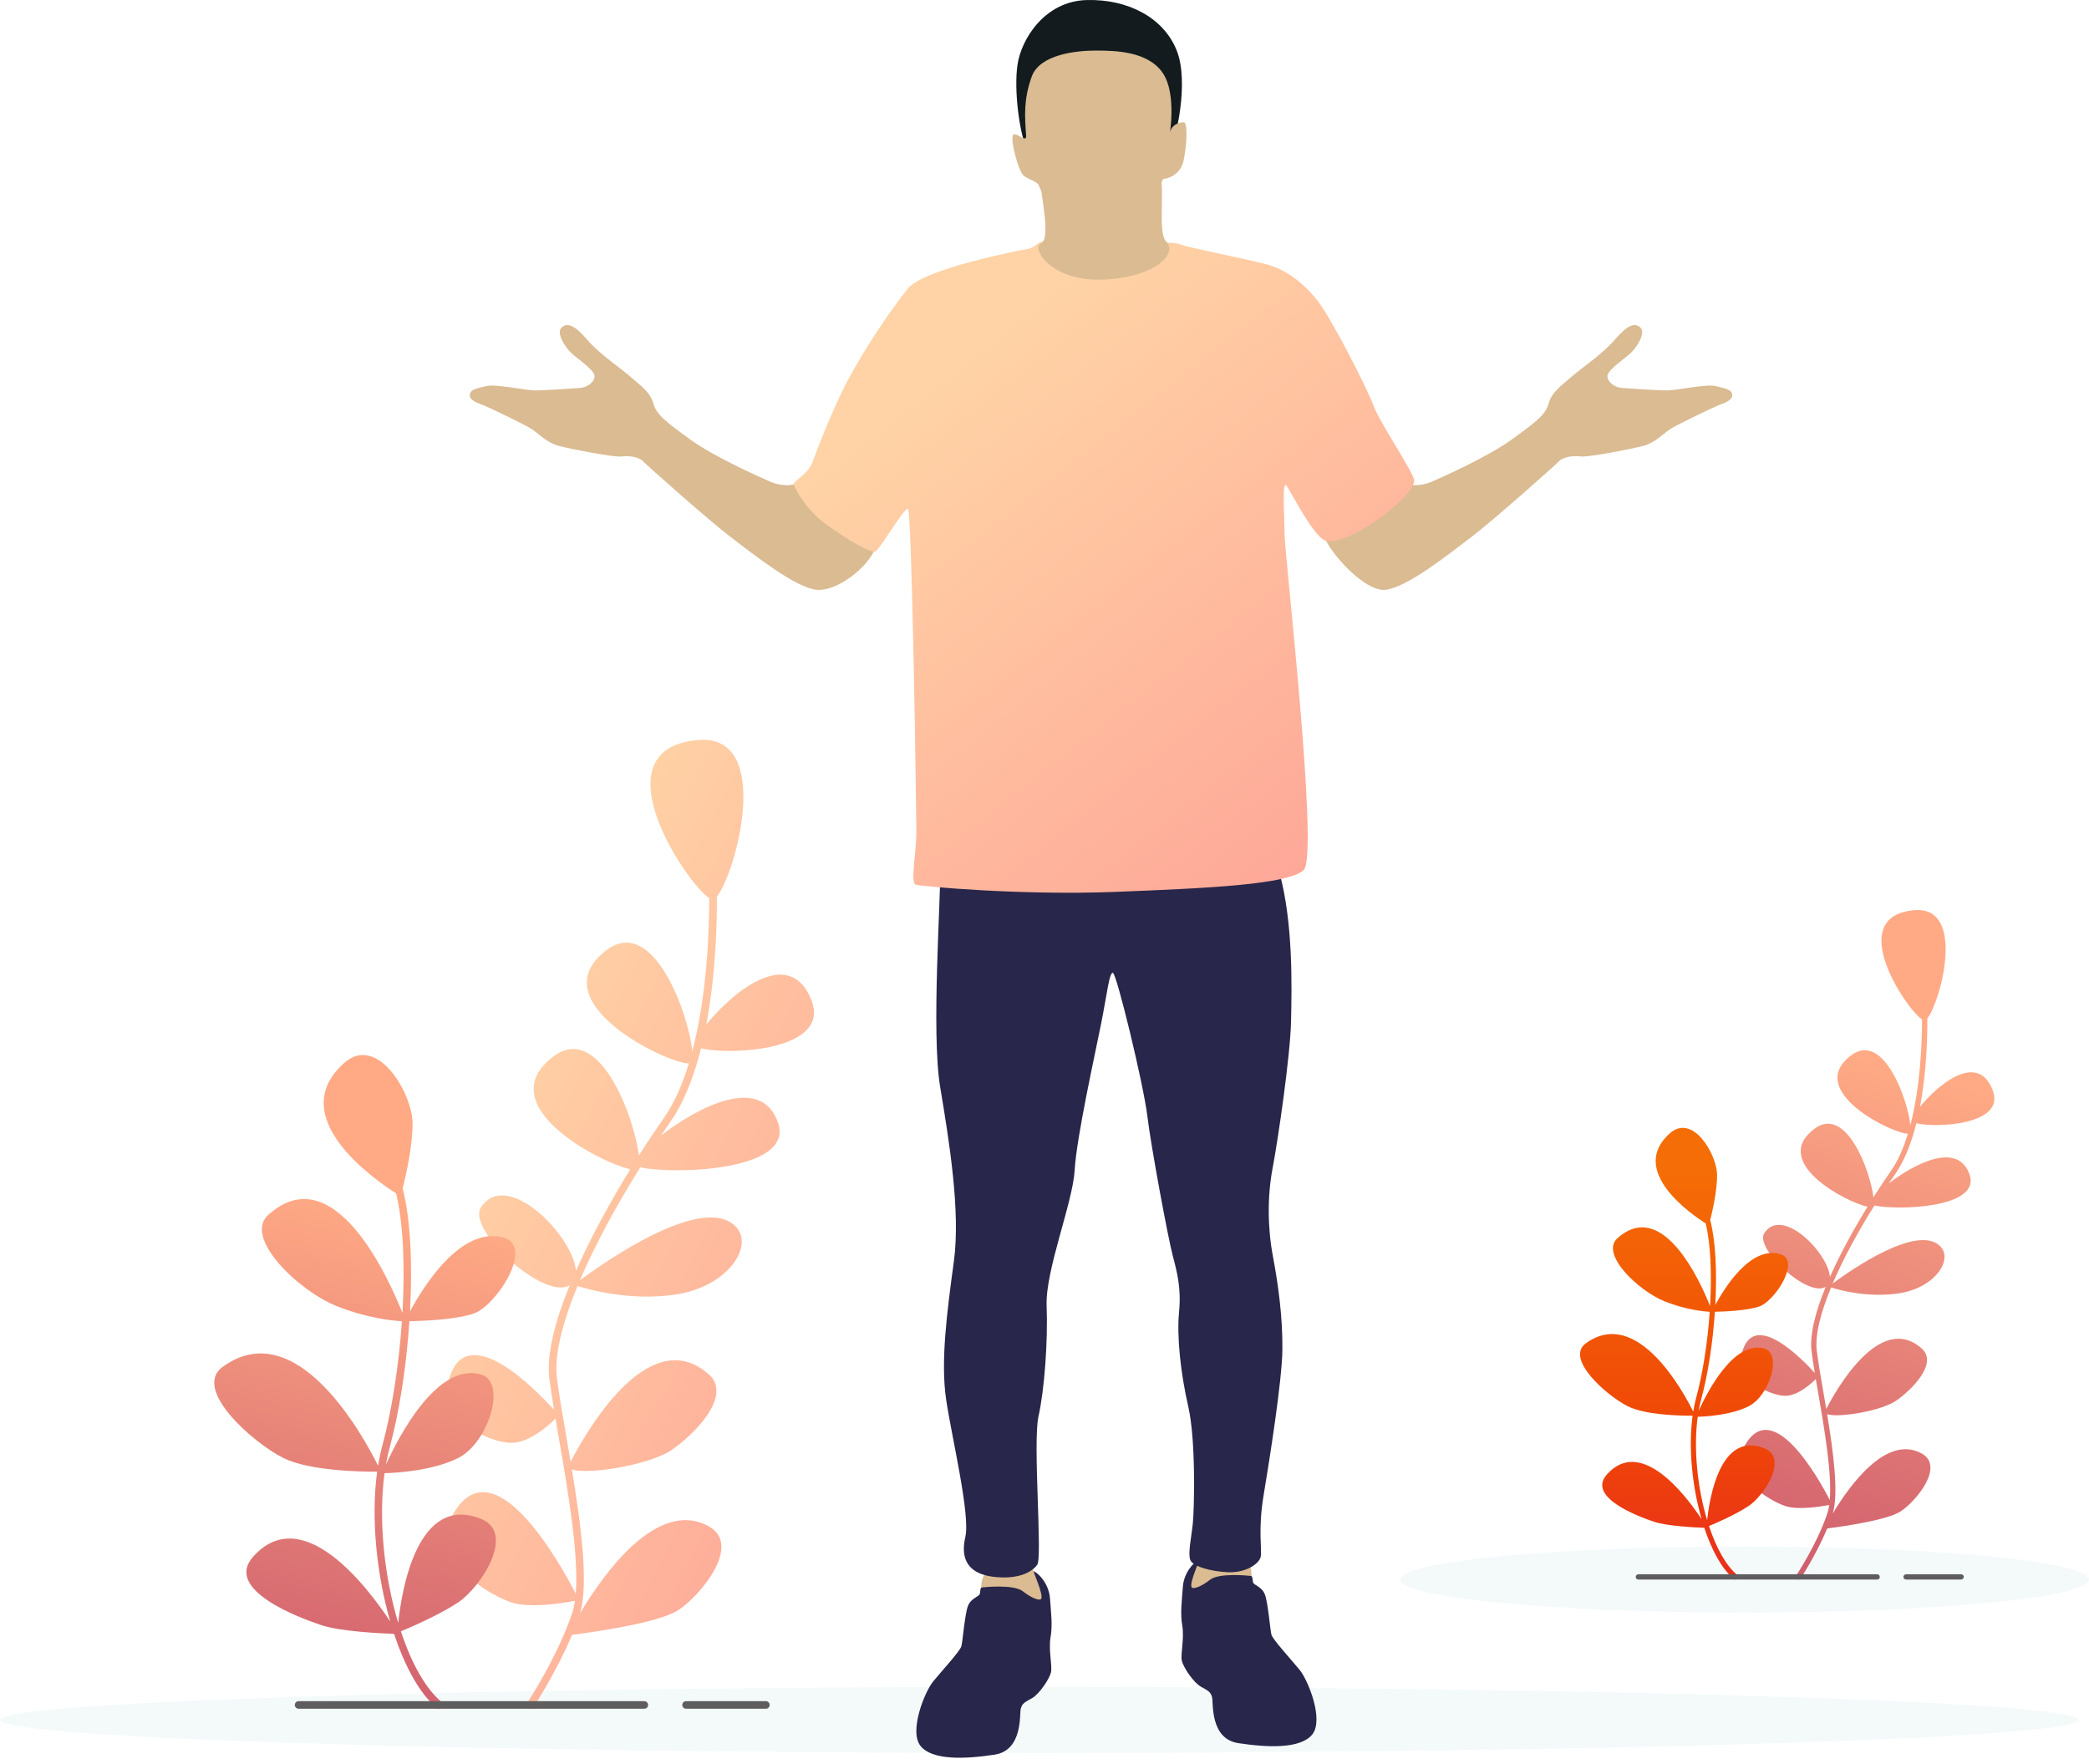 <svg width="193" height="163" viewBox="0 0 193 163" fill="none" xmlns="http://www.w3.org/2000/svg">
<path opacity="0.1" d="M192.068 158.898C192.068 160.584 149.073 161.95 96.034 161.95C42.996 161.95 0 160.584 0 158.898C0 157.213 42.996 155.847 96.034 155.847C149.073 155.847 192.068 157.213 192.068 158.898Z" fill="#90C8CC"/>
<path opacity="0.1" d="M161.179 148.978C178.754 148.978 193 147.612 193 145.927C193 144.242 178.754 142.876 161.179 142.876C143.605 142.876 129.358 144.242 129.358 145.927C129.358 147.612 143.605 148.978 161.179 148.978Z" fill="#90C8CC"/>
<path d="M64.768 96.847C67.279 97.501 76.79 97.118 74.973 92.425C72.954 87.207 67.562 91.769 65.249 94.661C66.126 90.046 66.246 85.346 66.233 82.831C67.943 80.776 71.555 67.723 64.44 68.37C55.116 69.218 63.377 81.573 65.525 82.975C65.523 85.986 65.323 91.951 63.96 97.127C63.67 93.838 60.39 84.483 56.03 87.782C49.706 92.567 61.806 98.344 63.642 98.244C63.066 100.132 62.319 101.873 61.345 103.265C60.644 104.267 59.868 105.427 59.065 106.69C59.051 106.706 59.036 106.721 59.023 106.736C58.617 103.274 55.385 94.38 51.117 97.609C45.213 102.077 55.367 107.408 58.236 108.016C56.457 110.91 54.623 114.216 53.209 117.404C53.01 114.276 46.873 107.882 44.435 111.539C43.077 113.577 50.269 120.22 52.64 118.732C51.287 122.035 50.474 125.123 50.756 127.376C50.86 128.206 51.012 129.187 51.187 130.248C49.506 128.39 43.436 122.159 41.628 126.981C40.129 130.978 45.137 133.298 47.243 133.298C48.891 133.298 50.638 131.739 51.323 131.059C51.42 131.634 51.522 132.225 51.626 132.828C52.473 137.748 53.489 143.67 53.191 147.232C51.758 144.45 45.352 132.869 41.628 140.317C39.718 144.136 45.137 147.336 47.243 148.038C48.971 148.614 52.06 148.096 53.116 147.892C53.057 148.293 52.982 148.664 52.877 148.98C51.505 153.096 48.734 157.278 48.706 157.319C48.599 157.481 48.642 157.699 48.803 157.806C48.863 157.846 48.931 157.865 48.998 157.865C49.111 157.865 49.223 157.81 49.291 157.709C49.315 157.672 51.374 154.561 52.849 151.033C54.503 150.825 60.859 149.958 62.686 148.74C64.792 147.336 68.562 142.723 65.494 141.019C60.746 138.381 55.767 145.393 53.587 149.039C54.399 146.318 53.68 140.874 52.835 135.761C54.535 136.27 60.06 135.282 61.984 134C64.09 132.596 67.72 128.959 65.494 126.981C59.913 122.021 54.018 132.528 52.717 135.049C52.584 134.253 52.449 133.469 52.318 132.709C51.966 130.67 51.635 128.746 51.453 127.288C51.191 125.195 51.97 122.186 53.36 118.812C54.469 119.163 58.216 120.198 62.335 119.61C67.248 118.908 69.74 115.082 67.95 113.293C64.904 110.247 55.904 116.557 53.578 118.278C54.994 114.958 56.98 111.317 59.157 107.844C62.021 108.507 73.428 108.263 71.884 103.733C70.342 99.208 64.502 102.252 61.07 104.906C61.352 104.489 61.635 104.073 61.92 103.667C63.218 101.812 64.129 99.401 64.768 96.847Z" fill="url(#paint0_linear)"/>
<path d="M44.435 140.317C38.543 137.96 37.102 146.978 36.792 149.935C35.494 145.622 34.943 140.375 35.53 136.102C36.426 136.08 39.901 135.916 42.33 134.702C45.137 133.298 46.869 127.676 44.435 126.981C40.347 125.813 36.747 132.902 35.653 135.317C35.749 134.772 35.863 134.244 36 133.742C36.896 130.456 37.545 126.223 37.826 122.062C38.934 122.042 42.026 121.934 43.733 121.365C45.839 120.663 49.404 115.164 46.541 114.346C42.595 113.218 39.103 118.879 37.881 121.153C38.117 116.814 37.938 112.638 37.201 109.792C37.516 108.542 38.118 105.889 38.118 103.817C38.118 101.01 34.86 95.483 31.801 98.202C26.213 103.169 34.587 108.975 36.595 110.249C37.273 113.052 37.423 117.097 37.18 121.295C35.926 118.137 30.856 106.773 24.782 112.24C22.448 114.34 27.589 119.259 31.099 120.663C33.89 121.779 36.271 122.016 37.132 122.066C36.849 126.154 36.206 130.318 35.323 133.556C35.163 134.144 35.034 134.766 34.929 135.409C33.598 132.724 27.406 121.307 20.57 126.279C17.732 128.343 23.378 133.298 26.186 134.702C28.596 135.907 33.502 135.97 34.844 135.964C34.261 140.22 34.788 145.431 36.052 149.8C33.989 146.68 27.961 138.671 23.378 143.827C20.659 146.886 27.697 149.478 29.695 150.144C31.454 150.73 35.217 150.905 36.409 150.947C37.407 153.961 38.766 156.464 40.35 157.784C40.416 157.838 40.495 157.865 40.575 157.865C40.675 157.865 40.775 157.822 40.845 157.739C40.969 157.59 40.949 157.369 40.8 157.245C39.288 155.985 37.993 153.598 37.038 150.713C37.951 150.333 40.608 149.186 42.33 148.039C44.435 146.634 47.694 141.62 44.435 140.317Z" fill="url(#paint1_linear)"/>
<path d="M59.526 157.865H27.589C27.395 157.865 27.238 157.708 27.238 157.514C27.238 157.32 27.395 157.163 27.589 157.163H59.526C59.72 157.163 59.877 157.32 59.877 157.514C59.877 157.708 59.72 157.865 59.526 157.865Z" fill="#5F5D5D"/>
<path d="M70.757 157.865H63.387C63.193 157.865 63.036 157.708 63.036 157.514C63.036 157.32 63.193 157.163 63.387 157.163H70.757C70.951 157.163 71.108 157.32 71.108 157.514C71.108 157.708 70.952 157.865 70.757 157.865Z" fill="#5F5D5D"/>
<path d="M177.052 103.769C178.787 104.221 185.358 103.956 184.103 100.713C182.707 97.108 178.982 100.259 177.384 102.258C177.99 99.07 178.073 95.822 178.064 94.084C179.245 92.665 181.741 83.646 176.825 84.093C170.383 84.679 176.09 93.216 177.574 94.184C177.573 96.265 177.434 100.386 176.492 103.962C176.292 101.689 174.026 95.226 171.014 97.505C166.644 100.812 175.005 104.803 176.272 104.734C175.874 106.039 175.359 107.242 174.686 108.203C174.201 108.895 173.665 109.697 173.111 110.569C173.101 110.58 173.091 110.591 173.082 110.601C172.801 108.209 170.568 102.064 167.619 104.295C163.54 107.382 170.556 111.065 172.538 111.485C171.308 113.485 170.042 115.769 169.065 117.971C168.927 115.81 164.687 111.393 163.003 113.919C162.064 115.327 167.033 119.917 168.671 118.889C167.736 121.171 167.175 123.305 167.369 124.861C167.441 125.435 167.546 126.112 167.667 126.845C166.506 125.561 162.312 121.257 161.063 124.588C160.027 127.35 163.488 128.953 164.943 128.953C166.081 128.953 167.288 127.876 167.761 127.406C167.828 127.803 167.899 128.212 167.97 128.629C168.556 132.028 169.258 136.12 169.052 138.581C168.061 136.659 163.636 128.657 161.063 133.803C159.743 136.442 163.488 138.653 164.943 139.138C166.136 139.536 168.271 139.179 169.001 139.037C168.96 139.314 168.908 139.571 168.835 139.789C167.887 142.633 165.973 145.522 165.953 145.551C165.879 145.663 165.909 145.813 166.021 145.887C166.062 145.915 166.109 145.928 166.155 145.928C166.233 145.928 166.311 145.89 166.357 145.82C166.374 145.795 167.797 143.645 168.816 141.208C169.958 141.064 174.35 140.465 175.612 139.623C177.067 138.653 179.672 135.466 177.552 134.288C174.272 132.466 170.832 137.31 169.325 139.829C169.886 137.949 169.389 134.187 168.806 130.656C169.981 131.008 173.798 130.325 175.127 129.439C176.582 128.469 179.09 125.956 177.552 124.589C173.697 121.162 169.623 128.422 168.725 130.163C168.633 129.614 168.539 129.072 168.449 128.547C168.207 127.139 167.977 125.808 167.852 124.801C167.671 123.355 168.209 121.276 169.17 118.945C169.936 119.188 172.525 119.904 175.37 119.497C178.765 119.012 180.486 116.368 179.25 115.132C177.146 113.027 170.927 117.388 169.32 118.576C170.299 116.282 171.671 113.766 173.176 111.367C175.154 111.825 183.036 111.657 181.969 108.527C180.903 105.401 176.868 107.504 174.498 109.338C174.693 109.05 174.889 108.762 175.085 108.481C175.981 107.199 176.61 105.533 177.052 103.769Z" fill="url(#paint2_linear)"/>
<path d="M163.003 133.803C158.932 132.174 157.937 138.405 157.722 140.448C156.825 137.468 156.445 133.843 156.85 130.89C157.47 130.875 159.871 130.761 161.548 129.923C163.488 128.953 164.685 125.068 163.003 124.588C160.179 123.781 157.692 128.679 156.935 130.347C157.002 129.971 157.081 129.607 157.175 129.259C157.794 126.989 158.243 124.064 158.437 121.19C159.203 121.176 161.339 121.101 162.518 120.708C163.973 120.223 166.437 116.423 164.458 115.858C161.732 115.079 159.32 118.99 158.475 120.561C158.639 117.563 158.515 114.678 158.005 112.712C158.223 111.847 158.639 110.014 158.639 108.584C158.639 106.644 156.388 102.825 154.274 104.704C150.413 108.135 156.199 112.147 157.587 113.027C158.055 114.964 158.159 117.759 157.991 120.659C157.124 118.477 153.622 110.625 149.424 114.403C147.812 115.854 151.364 119.253 153.789 120.223C155.717 120.994 157.363 121.158 157.957 121.192C157.762 124.016 157.318 126.893 156.707 129.131C156.597 129.537 156.508 129.966 156.435 130.411C155.516 128.556 151.237 120.668 146.514 124.102C144.553 125.529 148.454 128.952 150.394 129.922C152.059 130.755 155.449 130.798 156.376 130.794C155.974 133.734 156.337 137.334 157.211 140.353C155.786 138.198 151.62 132.664 148.454 136.226C146.575 138.34 151.438 140.131 152.819 140.591C154.034 140.996 156.634 141.117 157.457 141.146C158.147 143.228 159.086 144.957 160.18 145.869C160.226 145.907 160.281 145.926 160.335 145.926C160.405 145.926 160.474 145.896 160.522 145.839C160.608 145.736 160.594 145.583 160.491 145.497C159.446 144.627 158.552 142.977 157.892 140.984C158.523 140.721 160.359 139.929 161.548 139.136C163.003 138.168 165.255 134.703 163.003 133.803Z" fill="url(#paint3_linear)"/>
<path d="M173.43 145.927H151.364C151.23 145.927 151.122 145.818 151.122 145.684C151.122 145.55 151.23 145.442 151.364 145.442H173.43C173.564 145.442 173.673 145.55 173.673 145.684C173.673 145.818 173.564 145.927 173.43 145.927Z" fill="#5F5D5D"/>
<path d="M181.19 145.927H176.097C175.963 145.927 175.855 145.818 175.855 145.684C175.855 145.55 175.963 145.442 176.097 145.442H181.19C181.324 145.442 181.432 145.55 181.432 145.684C181.432 145.818 181.324 145.927 181.19 145.927Z" fill="#5F5D5D"/>
<path d="M94.748 13.454C94.192 12.11 93.659 8.333 94.007 5.969C94.354 3.606 96.526 0.102 100.404 0.004C104.282 -0.095 107.535 1.682 108.718 4.671C109.901 7.661 108.563 13.008 108.277 13.295C107.989 13.581 94.748 13.454 94.748 13.454Z" fill="#131B1F"/>
<path d="M129.948 44.683C130.273 44.888 131.372 44.9 132.254 44.514C133.135 44.127 137.394 42.247 139.671 40.602C141.949 38.957 142.79 38.306 143.077 37.272C143.364 36.239 144.244 35.627 145.239 34.766C146.234 33.905 148.054 32.709 149.19 31.383C150.327 30.057 151.046 29.754 151.564 30.272C152.082 30.79 151.198 32.09 150.68 32.596C150.162 33.101 148.508 34.174 148.508 34.742C148.508 35.311 149.19 35.791 149.847 35.841C150.503 35.892 153.381 36.091 154.163 36.066C154.944 36.041 157.734 35.458 158.516 35.669C159.297 35.88 159.979 35.929 160.041 36.475C160.104 37.021 159.086 37.316 158.789 37.429C158.491 37.542 154.969 39.204 154.3 39.65C153.63 40.097 152.898 40.916 151.794 41.2C150.691 41.486 146.671 42.268 146.023 42.172C145.375 42.076 144.427 42.208 144.031 42.616C143.635 43.024 138.046 48.006 135.937 49.614C133.829 51.222 129.9 54.333 127.976 54.491C126.052 54.649 122.93 51.15 122.311 49.523C121.693 47.896 129.948 44.683 129.948 44.683Z" fill="#DABB92"/>
<path d="M73.492 44.683C73.166 44.888 72.067 44.9 71.186 44.514C70.304 44.127 66.045 42.247 63.768 40.602C61.491 38.957 60.649 38.306 60.362 37.272C60.075 36.239 59.195 35.627 58.2 34.766C57.205 33.905 55.386 32.709 54.25 31.383C53.114 30.057 52.394 29.754 51.876 30.272C51.358 30.79 52.242 32.09 52.76 32.596C53.278 33.101 54.932 34.174 54.932 34.742C54.932 35.311 54.25 35.791 53.593 35.841C52.937 35.892 50.059 36.091 49.278 36.066C48.496 36.041 45.706 35.458 44.925 35.669C44.144 35.88 43.462 35.929 43.399 36.475C43.337 37.021 44.354 37.316 44.652 37.429C44.949 37.542 48.471 39.204 49.141 39.65C49.811 40.097 50.542 40.916 51.646 41.2C52.75 41.486 56.77 42.268 57.417 42.172C58.066 42.076 59.014 42.208 59.41 42.616C59.806 43.024 65.394 48.006 67.503 49.614C69.612 51.222 73.54 54.333 75.464 54.491C77.389 54.649 80.207 52.357 80.825 50.73C81.442 49.103 73.492 44.683 73.492 44.683Z" fill="#DABB92"/>
<path d="M115.177 144.21C115.318 144.45 115.702 144.684 115.62 145.869C115.537 147.054 111.58 148.054 110.982 147.724C110.385 147.394 109.663 147.672 109.673 146.879C109.684 146.085 110.899 143.884 110.973 143.735C111.047 143.587 115.177 144.21 115.177 144.21Z" fill="#DABB92"/>
<path d="M110.778 144.093C110.243 144.35 109.368 145.324 109.279 146.627C109.19 147.93 109.029 149.026 109.229 150.2C109.428 151.375 109.064 152.772 109.182 153.395C109.299 154.017 110.28 155.456 110.941 155.822C111.602 156.187 111.863 156.309 111.985 156.814C112.107 157.318 111.776 160.641 114.404 161.042C117.032 161.442 120.111 161.599 121.225 160.259C122.338 158.919 120.877 155.248 120.059 154.256C119.241 153.264 117.588 151.472 117.466 151.02C117.344 150.567 117.153 148.044 116.857 147.296C116.561 146.548 115.813 146.461 115.761 146.165C115.709 145.869 115.727 145.616 115.581 145.597C115.435 145.577 112.639 145.277 111.793 145.946C110.948 146.614 110.233 146.834 110.102 146.655C109.83 146.284 110.913 144.028 110.778 144.093Z" fill="#28264A"/>
<path d="M91.112 145.275C90.971 145.516 90.587 145.749 90.669 146.934C90.751 148.119 94.709 149.119 95.307 148.789C95.904 148.459 96.626 148.737 96.615 147.944C96.605 147.15 95.39 144.95 95.316 144.801C95.241 144.652 91.112 145.275 91.112 145.275Z" fill="#DABB92"/>
<path d="M86.859 80.388C86.943 82.817 86.021 95.385 86.859 100.412C87.697 105.439 88.752 111.919 88.128 116.524C87.504 121.13 86.885 125.737 87.411 129.287C87.936 132.838 89.664 139.939 89.184 142.002C88.704 144.065 89.477 145.382 91.739 145.669C94.001 145.955 95.346 145.268 95.833 144.552C96.319 143.837 95.404 133.244 95.947 130.839C96.491 128.434 96.824 123.9 96.696 120.63C96.569 117.359 99.118 111.114 99.288 108.098C99.457 105.083 101.153 97.479 101.728 94.591C102.304 91.702 102.474 89.876 102.814 89.876C103.153 89.876 105.66 100.24 105.999 103.086C106.339 105.932 107.911 114.343 108.336 115.957C108.76 117.571 109.143 119.015 108.93 121.225C108.718 123.434 109.058 126.789 109.78 129.932C110.502 133.076 110.332 139.448 110.205 140.722C110.077 141.996 109.734 143.516 109.968 144.117C110.202 144.718 111.87 145.185 113.472 145.252C115.074 145.319 116.342 144.484 116.476 143.817C116.609 143.149 116.209 141.347 116.743 138.143C117.277 134.939 118.445 127.596 118.478 124.693C118.511 121.789 118.111 118.752 117.611 116.116C117.11 113.479 117.076 110.542 117.577 107.906C118.078 105.269 119.213 97.526 119.279 94.322C119.346 91.118 119.479 85.278 118.211 80.638C116.943 75.998 86.859 80.388 86.859 80.388Z" fill="#28264A"/>
<path d="M96.884 22.296C95.966 22.125 95.603 22.9 95.027 22.982C94.451 23.064 85.415 24.825 83.917 26.614C82.42 28.403 79.28 33.041 77.71 36.363C76.139 39.686 75.417 41.797 75.024 42.794C74.632 43.79 73.243 44.484 73.333 44.757C73.424 45.028 74.3 46.961 76.323 48.441C78.346 49.92 80.49 51.128 80.882 50.947C81.274 50.766 83.479 46.991 83.871 46.991C84.264 46.991 84.662 75.105 84.662 76.908C84.662 78.711 84.079 81.575 84.609 81.734C85.139 81.893 94.409 82.736 103.005 82.399C111.601 82.061 119.017 81.724 120.449 80.376C121.881 79.028 118.679 51.134 118.679 49.364C118.679 47.595 118.409 44.254 118.88 44.907C119.351 45.56 121.29 49.468 122.414 49.929C123.538 50.39 126.42 48.776 128.207 47.306C129.994 45.836 130.599 45.029 130.657 44.424C130.715 43.818 127.429 38.976 126.91 37.506C126.391 36.036 122.99 29.349 121.693 27.736C120.396 26.122 118.811 24.883 116.909 24.392C115.007 23.902 109.703 22.836 109.3 22.663C108.896 22.49 108.061 22.317 107.311 22.519C106.563 22.721 96.884 22.296 96.884 22.296Z" fill="url(#paint4_linear)"/>
<path d="M96.165 17.107C96.165 18.055 97.112 22.098 96.165 22.492C95.25 22.872 97.044 26.037 101.939 25.832C106.834 25.627 108.832 23.347 107.749 22.33C106.934 21.564 107.646 17.44 107.185 16.338C106.724 15.236 96.165 17.107 96.165 17.107Z" fill="#DABB92"/>
<path d="M94.804 12.544C94.861 13.295 93.739 12.012 93.561 12.544C93.384 13.077 94.094 15.917 94.627 16.273C95.159 16.628 95.745 16.754 95.944 17.069C96.142 17.384 97.937 22.983 101.628 22.983C106.13 22.983 107.216 16.548 107.482 16.531C107.748 16.514 109.062 16.265 109.361 14.785C109.66 13.305 109.744 11.293 109.361 11.293C108.979 11.293 108.28 11.508 108.131 12.124C107.981 12.739 108.782 8.736 107.427 6.744C106.072 4.753 103.104 4.671 101.268 4.671C99.433 4.671 96.051 5.019 95.313 7.092C94.573 9.166 94.664 10.687 94.804 12.544Z" fill="#DABB92"/>
<path d="M95.51 145.158C96.045 145.414 96.92 146.389 97.009 147.692C97.098 148.995 97.259 150.09 97.059 151.265C96.86 152.44 97.223 153.837 97.106 154.459C96.989 155.082 96.008 156.521 95.347 156.887C94.686 157.252 94.424 157.374 94.303 157.879C94.181 158.383 94.511 161.706 91.884 162.107C89.257 162.507 86.177 162.664 85.064 161.324C83.95 159.984 85.412 156.313 86.23 155.321C87.048 154.329 88.701 152.536 88.822 152.084C88.944 151.632 89.135 149.109 89.431 148.361C89.727 147.612 90.475 147.525 90.528 147.23C90.58 146.934 90.562 146.681 90.707 146.661C90.853 146.642 93.649 146.341 94.495 147.01C95.341 147.679 96.055 147.898 96.186 147.72C96.459 147.349 95.375 145.093 95.51 145.158Z" fill="#28264A"/>
<defs>
<linearGradient id="paint0_linear" x1="50.245" y1="85.222" x2="159.665" y2="140.369" gradientUnits="userSpaceOnUse">
<stop stop-color="#FFD3A5"/>
<stop offset="1" stop-color="#FD6585"/>
</linearGradient>
<linearGradient id="paint1_linear" x1="34.592" y1="110.991" x2="17.956" y2="184.167" gradientUnits="userSpaceOnUse">
<stop stop-color="#FFAA85"/>
<stop offset="1" stop-color="#B3315F"/>
</linearGradient>
<linearGradient id="paint2_linear" x1="173.275" y1="97.924" x2="153.07" y2="171.164" gradientUnits="userSpaceOnUse">
<stop stop-color="#FFAA85"/>
<stop offset="1" stop-color="#B3315F"/>
</linearGradient>
<linearGradient id="paint3_linear" x1="155.587" y1="153.493" x2="155.587" y2="108.18" gradientUnits="userSpaceOnUse">
<stop stop-color="#E62129"/>
<stop offset="0.451" stop-color="#EF4507"/>
<stop offset="1" stop-color="#F56D06"/>
</linearGradient>
<linearGradient id="paint4_linear" x1="88.547" y1="33.621" x2="177.635" y2="146.27" gradientUnits="userSpaceOnUse">
<stop stop-color="#FFD3A5"/>
<stop offset="1" stop-color="#FD6585"/>
</linearGradient>
</defs>
</svg>
